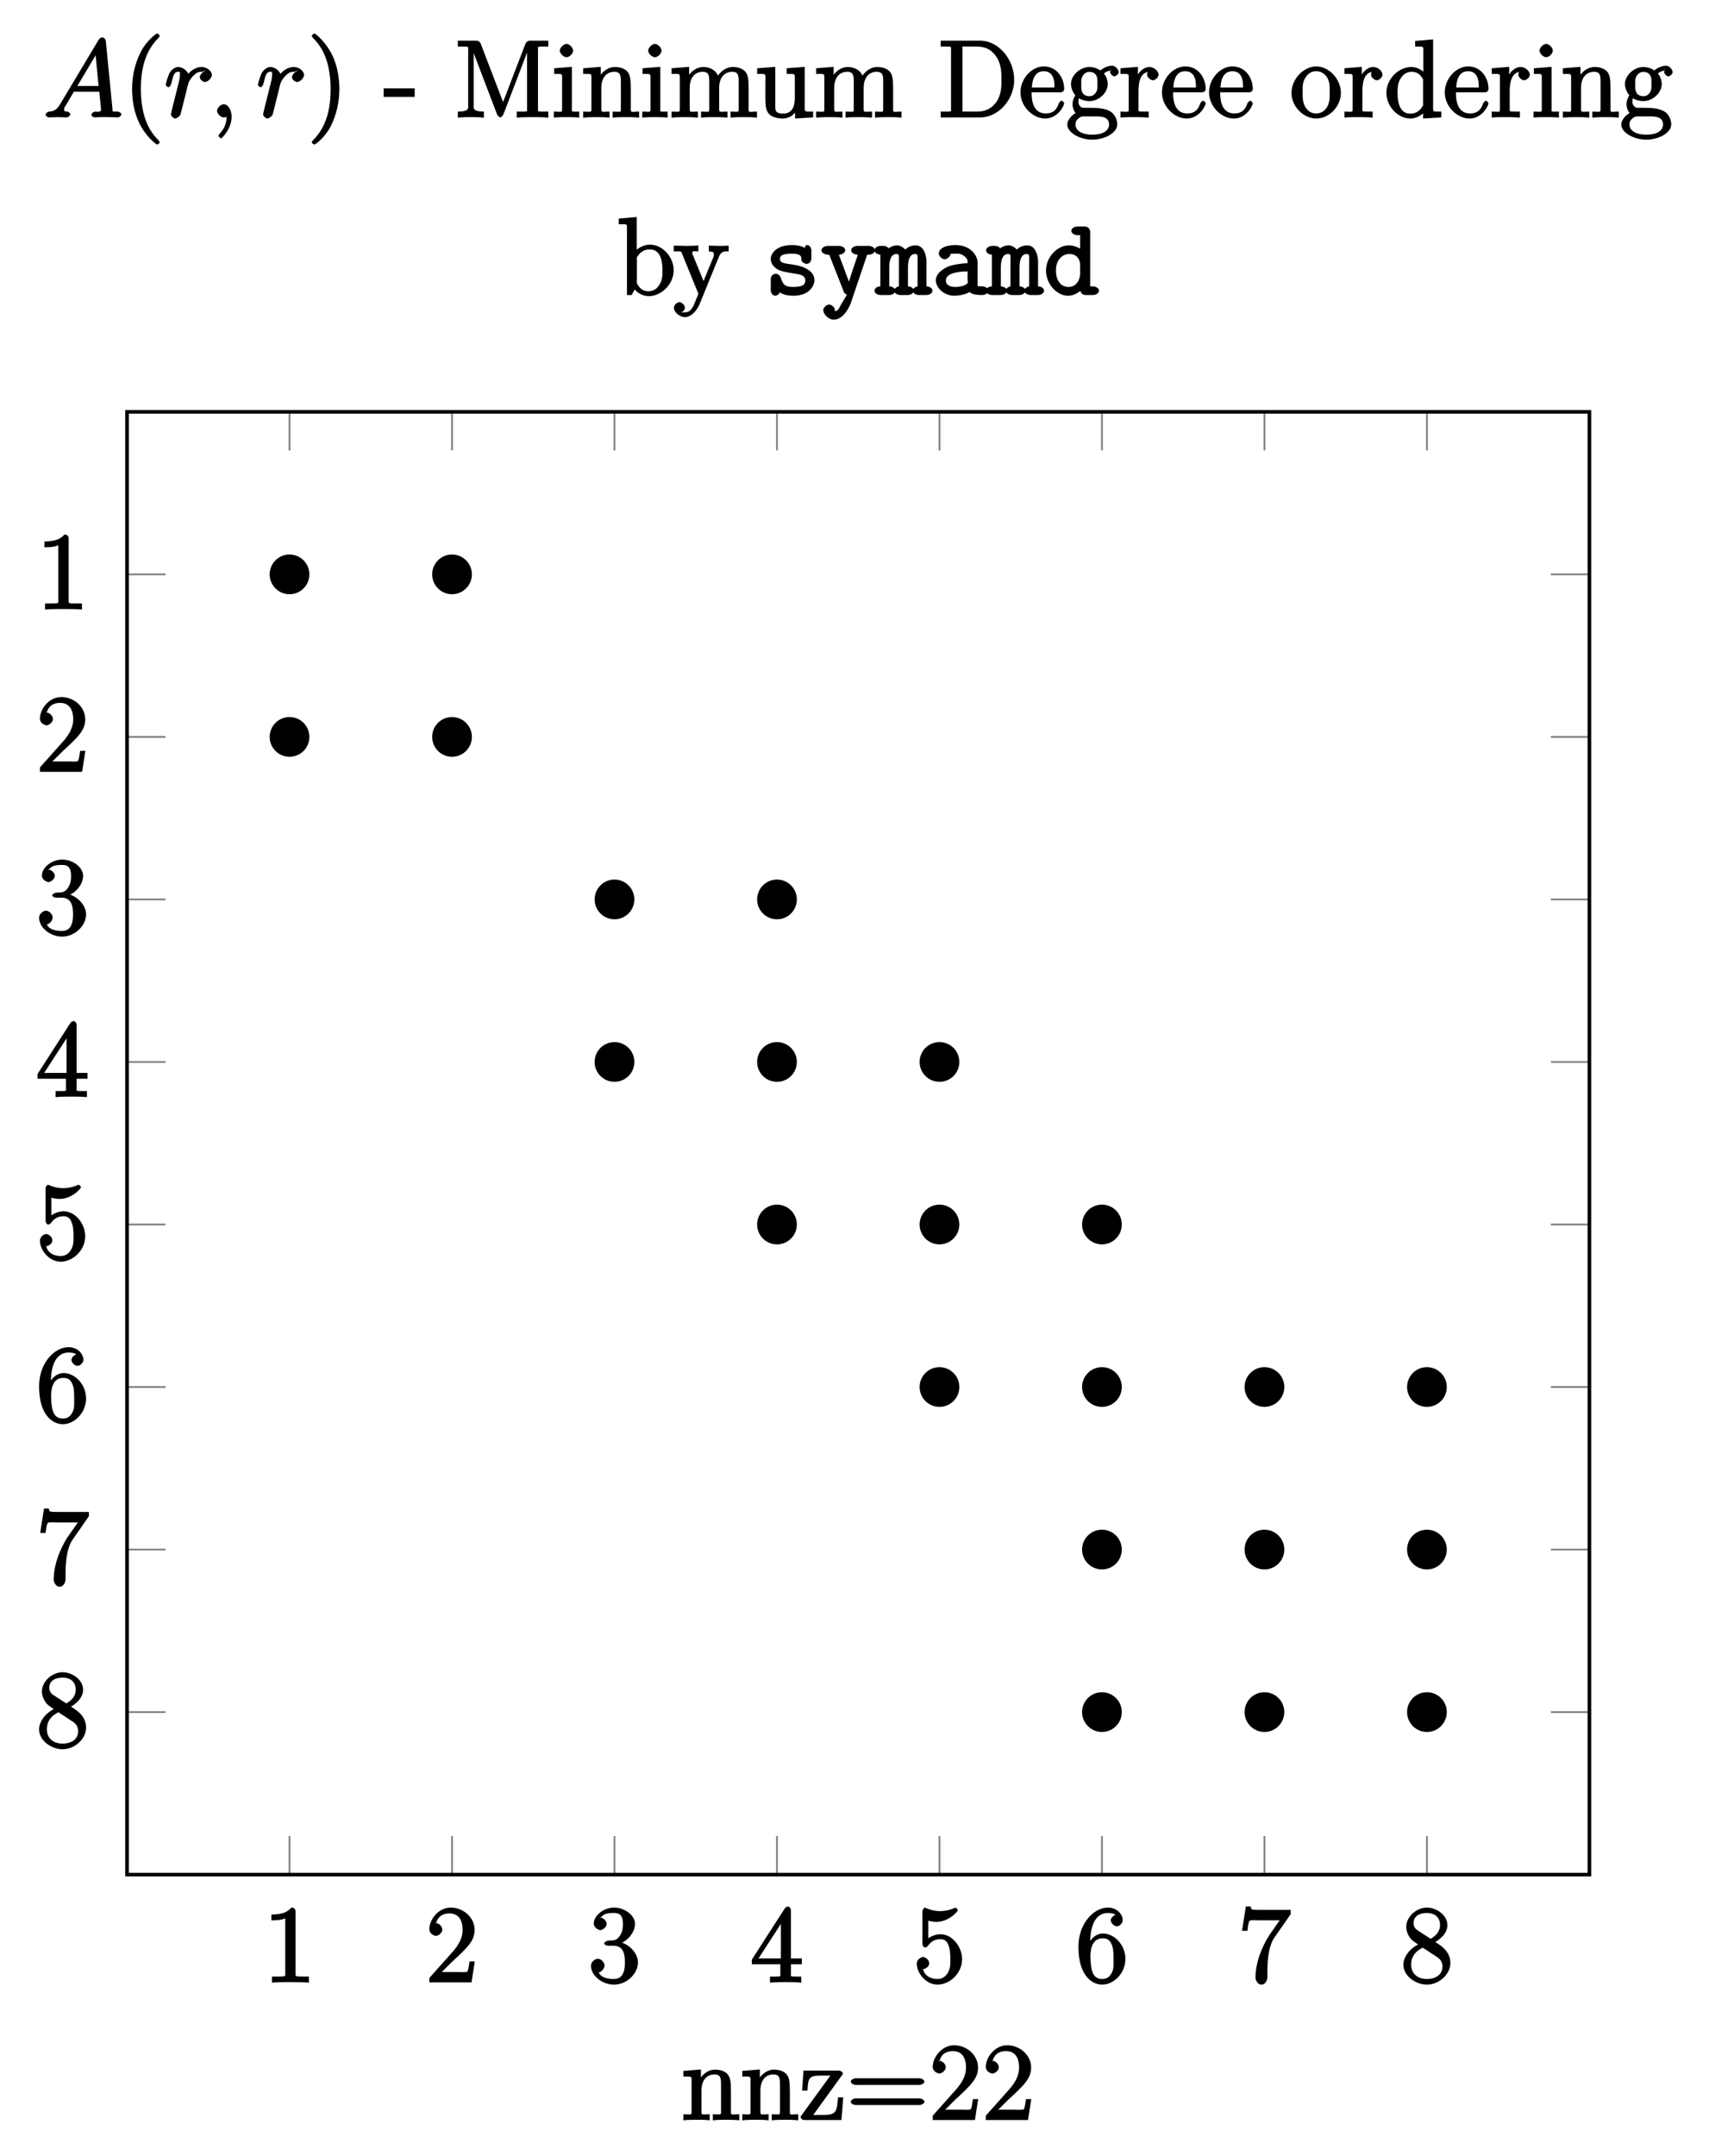 <?xml version="1.0" encoding="UTF-8"?>
<svg xmlns="http://www.w3.org/2000/svg" xmlns:xlink="http://www.w3.org/1999/xlink" width="188.61pt" height="237.89pt" viewBox="0 0 188.61 237.89" version="1.1">
<defs>
<g>
<symbol overflow="visible" id="glyph0-0">
<path style="stroke:none;" d=""/>
</symbol>
<symbol overflow="visible" id="glyph0-1">
<path style="stroke:none;" d="M 3.594 -7.812 C 3.594 -8.078 3.438 -8.25 3.125 -8.25 C 2.797 -7.875 2.312 -7.484 0.922 -7.484 L 0.922 -6.844 C 1.359 -6.844 1.953 -6.844 2.453 -7.062 L 2.453 -1.062 C 2.453 -0.641 2.578 -0.641 1.531 -0.641 L 0.984 -0.641 L 0.984 0.031 C 1.484 -0.031 2.641 -0.031 3.031 -0.031 C 3.438 -0.031 4.578 -0.031 5.062 0.031 L 5.062 -0.641 L 4.531 -0.641 C 3.484 -0.641 3.594 -0.641 3.594 -1.062 Z M 3.594 -7.812 "/>
</symbol>
<symbol overflow="visible" id="glyph0-2">
<path style="stroke:none;" d="M 5.266 -2.312 L 4.859 -2.312 C 4.797 -1.953 4.75 -1.406 4.625 -1.203 C 4.547 -1.094 3.984 -1.141 3.625 -1.141 L 1.406 -1.141 L 1.516 -0.891 C 1.844 -1.156 2.562 -1.922 2.875 -2.219 C 4.703 -3.891 5.422 -4.609 5.422 -5.797 C 5.422 -7.172 4.172 -8.25 2.781 -8.25 C 1.406 -8.25 0.422 -6.906 0.422 -5.875 C 0.422 -5.266 1.109 -5.125 1.141 -5.125 C 1.406 -5.125 1.859 -5.453 1.859 -5.828 C 1.859 -6.172 1.484 -6.547 1.141 -6.547 C 1.047 -6.547 1.016 -6.547 1.203 -6.609 C 1.359 -7.203 1.859 -7.609 2.625 -7.609 C 3.641 -7.609 4.094 -6.891 4.094 -5.797 C 4.094 -4.781 3.562 -4 2.875 -3.234 L 0.422 -0.484 L 0.422 0 L 5.078 0 L 5.438 -2.312 Z M 5.266 -2.312 "/>
</symbol>
<symbol overflow="visible" id="glyph0-3">
<path style="stroke:none;" d="M 2.203 -4.594 C 2 -4.578 1.781 -4.406 1.781 -4.297 C 1.781 -4.188 2.016 -4.047 2.219 -4.047 L 2.766 -4.047 C 3.797 -4.047 4.078 -3.344 4.078 -2.203 C 4.078 -0.641 3.438 -0.375 2.844 -0.375 C 2.266 -0.375 1.453 -0.484 1.188 -1.094 C 1.328 -1.078 1.828 -1.438 1.828 -1.859 C 1.828 -2.219 1.422 -2.609 1.094 -2.609 C 0.797 -2.609 0.328 -2.281 0.328 -1.828 C 0.328 -0.766 1.547 0.25 2.875 0.25 C 4.297 0.25 5.516 -0.984 5.516 -2.188 C 5.516 -3.281 4.469 -4.297 3.328 -4.5 L 3.328 -4.203 C 4.359 -4.5 5.188 -5.516 5.188 -6.453 C 5.188 -7.406 4.047 -8.25 2.891 -8.25 C 1.703 -8.25 0.641 -7.359 0.641 -6.484 C 0.641 -6.016 1.188 -5.766 1.359 -5.766 C 1.609 -5.766 2.062 -6.094 2.062 -6.453 C 2.062 -6.844 1.609 -7.156 1.344 -7.156 C 1.281 -7.156 1.25 -7.156 1.531 -7.25 C 1.781 -7.703 2.797 -7.656 2.859 -7.656 C 3.25 -7.656 3.859 -7.625 3.859 -6.453 C 3.859 -6.234 3.875 -5.672 3.531 -5.156 C 3.172 -4.625 2.875 -4.641 2.562 -4.625 Z M 2.203 -4.594 "/>
</symbol>
<symbol overflow="visible" id="glyph0-4">
<path style="stroke:none;" d="M 4.469 -7.922 C 4.469 -8.156 4.312 -8.359 4.141 -8.359 C 4.047 -8.359 3.891 -8.312 3.797 -8.172 L 0.156 -2.516 L 0.156 -2 L 3.297 -2 L 3.297 -1.047 C 3.297 -0.609 3.438 -0.641 2.562 -0.641 L 2.156 -0.641 L 2.156 0.031 C 2.609 -0.031 3.547 -0.031 3.891 -0.031 C 4.219 -0.031 5.172 -0.031 5.609 0.031 L 5.609 -0.641 L 5.219 -0.641 C 4.344 -0.641 4.469 -0.609 4.469 -1.047 L 4.469 -2 L 5.672 -2 L 5.672 -2.641 L 4.469 -2.641 Z M 3.359 -7 L 3.359 -2.641 L 0.891 -2.641 L 3.641 -6.891 Z M 3.359 -7 "/>
</symbol>
<symbol overflow="visible" id="glyph0-5">
<path style="stroke:none;" d="M 1.531 -6.844 C 2.047 -6.688 2.469 -6.672 2.594 -6.672 C 3.938 -6.672 4.953 -7.812 4.953 -7.969 C 4.953 -8.016 4.781 -8.234 4.703 -8.234 C 4.688 -8.234 4.656 -8.234 4.547 -8.188 C 3.891 -7.906 3.312 -7.859 3 -7.859 C 2.219 -7.859 1.656 -8.109 1.422 -8.203 C 1.344 -8.234 1.312 -8.234 1.297 -8.234 C 1.203 -8.234 1.047 -8.016 1.047 -7.812 L 1.047 -4.266 C 1.047 -4.047 1.203 -3.844 1.344 -3.844 C 1.406 -3.844 1.531 -3.891 1.656 -4.031 C 1.984 -4.516 2.438 -4.766 3.031 -4.766 C 3.672 -4.766 3.812 -4.328 3.906 -4.125 C 4.109 -3.656 4.125 -3.078 4.125 -2.625 C 4.125 -2.156 4.172 -1.594 3.844 -1.047 C 3.578 -0.625 3.234 -0.375 2.703 -0.375 C 1.906 -0.375 1.297 -0.75 1.141 -1.391 C 0.984 -1.453 1.047 -1.453 1.109 -1.453 C 1.312 -1.453 1.797 -1.703 1.797 -2.109 C 1.797 -2.453 1.406 -2.797 1.109 -2.797 C 0.891 -2.797 0.422 -2.531 0.422 -2.062 C 0.422 -1.047 1.406 0.25 2.719 0.25 C 4.078 0.25 5.422 -1.031 5.422 -2.547 C 5.422 -3.969 4.297 -5.312 3.047 -5.312 C 2.359 -5.312 1.719 -4.953 1.406 -4.625 L 1.688 -4.516 L 1.688 -6.797 Z M 1.531 -6.844 "/>
</symbol>
<symbol overflow="visible" id="glyph0-6">
<path style="stroke:none;" d="M 1.625 -4.297 C 1.625 -7.328 2.938 -7.656 3.578 -7.656 C 4.016 -7.656 4.328 -7.562 4.391 -7.469 C 4.531 -7.469 3.906 -7.312 3.906 -6.828 C 3.906 -6.562 4.25 -6.188 4.562 -6.188 C 4.859 -6.188 5.219 -6.516 5.219 -6.859 C 5.219 -7.484 4.609 -8.25 3.578 -8.25 C 2.062 -8.25 0.328 -6.547 0.328 -3.922 C 0.328 -0.641 1.922 0.25 2.938 0.25 C 4.25 0.25 5.516 -1.031 5.516 -2.578 C 5.516 -4.172 4.25 -5.391 3.047 -5.391 C 1.984 -5.391 1.422 -4.312 1.297 -3.984 L 1.625 -3.984 Z M 2.938 -0.375 C 2.188 -0.375 1.984 -0.891 1.875 -1.141 C 1.766 -1.453 1.656 -2.031 1.656 -2.875 C 1.656 -3.812 1.922 -4.859 3 -4.859 C 3.656 -4.859 3.844 -4.547 4.016 -4.141 C 4.203 -3.703 4.203 -3.109 4.203 -2.594 C 4.203 -1.984 4.25 -1.547 4.031 -1.094 C 3.734 -0.531 3.422 -0.375 2.938 -0.375 Z M 2.938 -0.375 "/>
</symbol>
<symbol overflow="visible" id="glyph0-7">
<path style="stroke:none;" d="M 5.828 -7.562 L 5.828 -8 L 2.797 -8 C 1.344 -8 1.484 -8 1.406 -8.375 L 0.875 -8.375 L 0.453 -5.688 L 1.047 -5.688 C 1.094 -6.047 1.156 -6.688 1.312 -6.812 C 1.406 -6.891 2.203 -6.844 2.359 -6.844 L 4.609 -6.844 L 3.516 -5.281 C 3.188 -4.812 1.938 -2.75 1.938 -0.5 C 1.938 -0.375 2.109 0.25 2.594 0.25 C 3.094 0.25 3.25 -0.359 3.25 -0.516 L 3.25 -1.109 C 3.25 -2.891 3.484 -4.172 4.047 -4.969 L 5.828 -7.531 Z M 5.828 -7.562 "/>
</symbol>
<symbol overflow="visible" id="glyph0-8">
<path style="stroke:none;" d="M 3.672 -4.344 C 4.266 -4.672 5.188 -5.328 5.188 -6.328 C 5.188 -7.375 4.031 -8.25 2.922 -8.25 C 1.75 -8.25 0.641 -7.219 0.641 -6.125 C 0.641 -5.719 0.812 -5.219 1.141 -4.812 C 1.281 -4.656 1.297 -4.641 1.953 -4.172 C 1.094 -3.781 0.328 -2.828 0.328 -1.953 C 0.328 -0.688 1.703 0.25 2.922 0.25 C 4.25 0.25 5.516 -0.875 5.516 -2.125 C 5.516 -3.344 4.609 -4 3.844 -4.453 Z M 2.047 -5.641 C 1.891 -5.75 1.453 -5.953 1.453 -6.531 C 1.453 -7.312 2.109 -7.656 2.922 -7.656 C 3.781 -7.656 4.375 -7.188 4.375 -6.328 C 4.375 -5.594 3.891 -5.109 3.328 -4.812 Z M 2.375 -3.891 L 3.828 -2.938 C 4.141 -2.734 4.641 -2.469 4.641 -1.75 C 4.641 -0.844 3.891 -0.375 2.922 -0.375 C 1.906 -0.375 1.188 -0.953 1.188 -1.953 C 1.188 -2.875 1.719 -3.484 2.469 -3.828 Z M 2.375 -3.891 "/>
</symbol>
<symbol overflow="visible" id="glyph0-9">
<path style="stroke:none;" d="M 4.047 2.766 C 4.047 2.719 4 2.594 3.797 2.391 C 2.594 1.188 1.969 -0.688 1.969 -3.125 C 1.969 -5.438 2.484 -7.328 3.875 -8.734 C 4 -8.844 4.047 -8.984 4.047 -9.016 C 4.047 -9.078 3.828 -9.266 3.781 -9.266 C 3.625 -9.266 2.516 -8.359 1.938 -7.188 C 1.328 -5.969 1 -4.594 1 -3.125 C 1 -2.062 1.172 -0.641 1.797 0.641 C 2.5 2.078 3.641 3 3.781 3 C 3.828 3 4.047 2.828 4.047 2.766 Z M 4.047 2.766 "/>
</symbol>
<symbol overflow="visible" id="glyph0-10">
<path style="stroke:none;" d="M 3.531 -3.125 C 3.531 -4.031 3.406 -5.516 2.734 -6.891 C 2.031 -8.328 0.891 -9.266 0.766 -9.266 C 0.719 -9.266 0.484 -9.078 0.484 -9.016 C 0.484 -8.984 0.531 -8.844 0.734 -8.641 C 1.938 -7.438 2.562 -5.562 2.562 -3.125 C 2.562 -0.812 2.047 1.078 0.656 2.484 C 0.531 2.594 0.484 2.719 0.484 2.766 C 0.484 2.828 0.719 3 0.766 3 C 0.922 3 2.016 2.109 2.594 0.938 C 3.203 -0.281 3.531 -1.688 3.531 -3.125 Z M 3.531 -3.125 "/>
</symbol>
<symbol overflow="visible" id="glyph1-0">
<path style="stroke:none;" d=""/>
</symbol>
<symbol overflow="visible" id="glyph1-1">
<path style="stroke:none;" d="M 6.391 -0.141 L 6.391 -0.641 C 5.625 -0.641 5.484 -0.484 5.469 -0.844 L 5.469 -3.047 C 5.469 -4.156 5.422 -4.609 5.156 -4.984 C 4.812 -5.453 4.141 -5.562 3.734 -5.562 C 2.562 -5.562 1.953 -4.422 1.906 -4.344 L 2.156 -4.344 L 2.156 -5.578 L 0.219 -5.422 L 0.219 -4.797 C 1.188 -4.797 1.125 -4.859 1.125 -4.266 L 1.125 -1.031 C 1.125 -0.484 1.156 -0.641 0.219 -0.641 L 0.219 0.031 C 0.688 -0.031 1.344 -0.031 1.672 -0.031 C 2.016 -0.031 2.672 -0.031 3.125 0.031 L 3.125 -0.641 C 2.219 -0.641 2.219 -0.484 2.219 -1.031 L 2.219 -3.25 C 2.219 -4.5 2.891 -5.031 3.641 -5.031 C 4.375 -5.031 4.375 -4.562 4.375 -3.844 L 4.375 -1.031 C 4.375 -0.484 4.406 -0.641 3.469 -0.641 L 3.469 0.031 C 3.938 -0.031 4.594 -0.031 4.922 -0.031 C 5.266 -0.031 5.922 -0.031 6.391 0.031 Z M 6.391 -0.141 "/>
</symbol>
<symbol overflow="visible" id="glyph1-2">
<path style="stroke:none;" d="M 4.703 -2.5 L 4.281 -2.5 C 4.156 -0.984 4.125 -0.562 2.703 -0.562 L 1.547 -0.562 L 4.656 -4.859 C 4.766 -4.984 4.812 -5.109 4.812 -5.156 C 4.812 -5.297 4.578 -5.453 4.375 -5.453 L 0.469 -5.453 L 0.312 -3.25 L 0.906 -3.25 C 0.984 -4.609 1.047 -4.906 2.359 -4.906 L 3.438 -4.906 L 0.156 -0.391 C 0.156 -0.141 0.344 0 0.609 0 L 4.656 0 L 4.859 -2.5 Z M 4.703 -2.5 "/>
</symbol>
<symbol overflow="visible" id="glyph1-3">
<path style="stroke:none;" d="M 8.609 -4.234 C 8.609 -4.453 8.25 -4.609 8.062 -4.609 L 1.031 -4.609 C 0.859 -4.609 0.484 -4.453 0.484 -4.25 C 0.484 -4.016 0.844 -3.875 1.031 -3.875 L 8.062 -3.875 C 8.234 -3.875 8.609 -4.016 8.609 -4.234 Z M 8.609 -2.016 C 8.609 -2.234 8.25 -2.391 8.062 -2.391 L 1.031 -2.391 C 0.859 -2.391 0.484 -2.234 0.484 -2.016 C 0.484 -1.797 0.844 -1.656 1.031 -1.656 L 8.062 -1.656 C 8.234 -1.656 8.609 -1.797 8.609 -2.016 Z M 8.609 -2.016 "/>
</symbol>
<symbol overflow="visible" id="glyph1-4">
<path style="stroke:none;" d="M 5.266 -2.312 L 4.859 -2.312 C 4.797 -1.953 4.75 -1.406 4.625 -1.203 C 4.547 -1.094 3.984 -1.141 3.625 -1.141 L 1.406 -1.141 L 1.516 -0.891 C 1.844 -1.156 2.562 -1.922 2.875 -2.219 C 4.703 -3.891 5.422 -4.609 5.422 -5.797 C 5.422 -7.172 4.172 -8.25 2.781 -8.25 C 1.406 -8.25 0.422 -6.906 0.422 -5.875 C 0.422 -5.266 1.109 -5.125 1.141 -5.125 C 1.406 -5.125 1.859 -5.453 1.859 -5.828 C 1.859 -6.172 1.484 -6.547 1.141 -6.547 C 1.047 -6.547 1.016 -6.547 1.203 -6.609 C 1.359 -7.203 1.859 -7.609 2.625 -7.609 C 3.641 -7.609 4.094 -6.891 4.094 -5.797 C 4.094 -4.781 3.562 -4 2.875 -3.234 L 0.422 -0.484 L 0.422 0 L 5.078 0 L 5.438 -2.312 Z M 5.266 -2.312 "/>
</symbol>
<symbol overflow="visible" id="glyph1-5">
<path style="stroke:none;" d="M 3.391 -2.406 L 3.391 -3.203 L -0.031 -3.203 L -0.031 -2.266 L 3.391 -2.266 Z M 3.391 -2.406 "/>
</symbol>
<symbol overflow="visible" id="glyph1-6">
<path style="stroke:none;" d="M 10.344 -0.141 L 10.344 -0.641 L 9.938 -0.641 C 9.078 -0.641 9.203 -0.609 9.203 -1.047 L 9.203 -7.406 C 9.203 -7.844 9.078 -7.812 9.938 -7.812 L 10.344 -7.812 L 10.344 -8.469 L 8.328 -8.469 C 8.062 -8.469 7.891 -8.297 7.797 -8.062 L 5.188 -1.266 L 5.516 -1.266 L 2.906 -8.078 C 2.828 -8.312 2.656 -8.469 2.375 -8.469 L 0.359 -8.469 L 0.359 -7.812 L 0.766 -7.812 C 1.625 -7.812 1.5 -7.844 1.5 -7.406 L 1.5 -1.375 C 1.5 -1.047 1.656 -0.641 0.359 -0.641 L 0.359 0.031 C 0.844 -0.031 1.469 -0.031 1.812 -0.031 C 2.141 -0.031 2.766 -0.031 3.234 0.031 L 3.234 -0.641 C 1.953 -0.641 2.109 -1.047 2.109 -1.375 L 2.109 -7.75 L 1.859 -7.75 L 4.672 -0.375 C 4.719 -0.234 4.922 0 5.047 0 C 5.156 0 5.328 -0.203 5.406 -0.375 L 8.25 -7.812 L 8 -7.812 L 8 -1.047 C 8 -0.609 8.125 -0.641 7.266 -0.641 L 6.859 -0.641 L 6.859 0.031 C 7.297 -0.031 8.266 -0.031 8.609 -0.031 C 8.953 -0.031 9.906 -0.031 10.344 0.031 Z M 10.344 -0.141 "/>
</symbol>
<symbol overflow="visible" id="glyph1-7">
<path style="stroke:none;" d="M 3.031 -0.141 L 3.031 -0.641 C 2.109 -0.641 2.219 -0.547 2.219 -1.016 L 2.219 -5.578 L 0.266 -5.422 L 0.266 -4.797 C 1.188 -4.797 1.141 -4.859 1.141 -4.281 L 1.141 -1.031 C 1.141 -0.484 1.172 -0.641 0.234 -0.641 L 0.234 0.016 C 0.734 -0.031 1.297 -0.031 1.656 -0.031 C 1.781 -0.031 2.469 -0.031 3.031 0.016 Z M 2.359 -7.359 C 2.359 -7.719 1.922 -8.109 1.641 -8.109 C 1.297 -8.109 0.891 -7.688 0.891 -7.359 C 0.891 -7.047 1.312 -6.641 1.625 -6.641 C 1.984 -6.641 2.359 -7.078 2.359 -7.359 Z M 2.359 -7.359 "/>
</symbol>
<symbol overflow="visible" id="glyph1-8">
<path style="stroke:none;" d="M 9.641 -0.141 L 9.641 -0.641 C 8.875 -0.641 8.734 -0.484 8.719 -0.844 L 8.719 -3.047 C 8.719 -4.156 8.672 -4.609 8.406 -4.984 C 8.062 -5.453 7.391 -5.562 6.984 -5.562 C 5.984 -5.562 5.312 -4.703 5.125 -4.234 L 5.453 -4.234 C 5.281 -5.156 4.484 -5.562 3.734 -5.562 C 2.562 -5.562 1.953 -4.422 1.906 -4.344 L 2.156 -4.344 L 2.156 -5.578 L 0.219 -5.422 L 0.219 -4.797 C 1.188 -4.797 1.125 -4.859 1.125 -4.266 L 1.125 -1.031 C 1.125 -0.484 1.156 -0.641 0.219 -0.641 L 0.219 0.031 C 0.688 -0.031 1.344 -0.031 1.672 -0.031 C 2.016 -0.031 2.672 -0.031 3.125 0.031 L 3.125 -0.641 C 2.219 -0.641 2.219 -0.484 2.219 -1.031 L 2.219 -3.25 C 2.219 -4.5 2.891 -5.031 3.641 -5.031 C 4.375 -5.031 4.375 -4.562 4.375 -3.844 L 4.375 -1.031 C 4.375 -0.484 4.406 -0.641 3.469 -0.641 L 3.469 0.031 C 3.938 -0.031 4.594 -0.031 4.922 -0.031 C 5.266 -0.031 5.922 -0.031 6.391 0.031 L 6.391 -0.641 C 5.469 -0.641 5.469 -0.484 5.469 -1.031 L 5.469 -3.25 C 5.469 -4.5 6.141 -5.031 6.891 -5.031 C 7.625 -5.031 7.625 -4.562 7.625 -3.844 L 7.625 -1.031 C 7.625 -0.484 7.656 -0.641 6.719 -0.641 L 6.719 0.031 C 7.203 -0.031 7.844 -0.031 8.172 -0.031 C 8.516 -0.031 9.172 -0.031 9.641 0.031 Z M 9.641 -0.141 "/>
</symbol>
<symbol overflow="visible" id="glyph1-9">
<path style="stroke:none;" d="M 6.391 -0.141 L 6.391 -0.641 C 5.422 -0.641 5.469 -0.578 5.469 -1.156 L 5.469 -5.578 L 3.469 -5.422 L 3.469 -4.797 C 4.453 -4.797 4.375 -4.859 4.375 -4.266 L 4.375 -2.125 C 4.375 -1.109 4 -0.422 3.109 -0.422 C 2.125 -0.422 2.219 -0.828 2.219 -1.453 L 2.219 -5.578 L 0.219 -5.422 L 0.219 -4.797 C 1.297 -4.797 1.125 -4.906 1.125 -3.844 L 1.125 -2.047 C 1.125 -1.297 1.172 -0.766 1.531 -0.375 C 1.812 -0.062 2.422 0.125 3.031 0.125 C 3.234 0.125 3.734 0.078 4.141 -0.266 C 4.484 -0.531 4.672 -0.984 4.672 -0.984 L 4.406 -1.094 L 4.406 0.125 L 6.391 0 Z M 6.391 -0.141 "/>
</symbol>
<symbol overflow="visible" id="glyph1-10">
<path style="stroke:none;" d="M 8.438 -4.141 C 8.438 -6.453 6.672 -8.469 4.688 -8.469 L 0.328 -8.469 L 0.328 -7.812 L 0.734 -7.812 C 1.609 -7.812 1.469 -7.844 1.469 -7.406 L 1.469 -1.047 C 1.469 -0.609 1.609 -0.641 0.734 -0.641 L 0.328 -0.641 L 0.328 0 L 4.688 0 C 6.688 0 8.438 -1.938 8.438 -4.141 Z M 7.031 -4.156 C 7.031 -3.484 7.062 -2.469 6.391 -1.594 C 5.984 -1.094 5.391 -0.641 4.391 -0.641 L 3.125 -0.641 C 2.609 -0.641 2.734 -0.578 2.734 -0.969 L 2.734 -7.484 C 2.734 -7.875 2.609 -7.812 3.125 -7.812 L 4.391 -7.812 C 5.375 -7.812 6.047 -7.375 6.531 -6.594 C 7.078 -5.734 7.031 -4.641 7.031 -4.156 Z M 7.031 -4.156 "/>
</symbol>
<symbol overflow="visible" id="glyph1-11">
<path style="stroke:none;" d="M 5.016 -1.562 C 5.016 -1.641 4.812 -1.844 4.734 -1.844 C 4.641 -1.844 4.453 -1.625 4.422 -1.562 C 4.109 -0.562 3.484 -0.438 2.969 -0.438 C 2.469 -0.438 1.422 -0.625 1.422 -2.688 L 1.422 -2.766 L 4.578 -2.766 C 4.844 -2.766 5.016 -2.922 5.016 -3.141 C 5.016 -4.344 4.219 -5.625 2.766 -5.625 C 1.406 -5.625 0.188 -4.25 0.188 -2.766 C 0.188 -1.188 1.578 0.125 2.906 0.125 C 4.328 0.125 5.016 -1.312 5.016 -1.562 Z M 4.125 -3.297 L 1.453 -3.297 C 1.531 -5.016 2.422 -5.094 2.766 -5.094 C 4.047 -5.094 3.938 -3.547 3.938 -3.297 Z M 4.125 -3.297 "/>
</symbol>
<symbol overflow="visible" id="glyph1-12">
<path style="stroke:none;" d="M 5.828 -5 C 5.828 -5.219 5.516 -5.703 5.094 -5.703 C 4.469 -5.703 3.891 -5.266 3.812 -5.188 C 3.578 -5.359 3.062 -5.562 2.609 -5.562 C 1.531 -5.562 0.562 -4.609 0.562 -3.688 C 0.562 -3 1.031 -2.453 1.047 -2.438 C 1 -2.375 0.734 -1.922 0.734 -1.453 C 0.734 -0.766 1.203 -0.359 1.047 -0.453 C 0.875 -0.406 0.156 0.172 0.156 0.797 C 0.156 1.625 1.453 2.453 2.922 2.453 C 4.344 2.453 5.672 1.672 5.672 0.781 C 5.672 0.484 5.547 -0.328 4.828 -0.703 C 4.219 -1.016 3.516 -1.062 2.484 -1.062 C 1.75 -1.062 1.781 -1.016 1.562 -1.25 C 1.453 -1.359 1.391 -1.484 1.391 -1.734 C 1.391 -1.938 1.406 -2.031 1.453 -2.109 C 1.859 -1.828 2.469 -1.797 2.594 -1.797 C 3.672 -1.797 4.625 -2.75 4.625 -3.672 C 4.625 -4 4.484 -4.547 4.203 -4.828 C 4.562 -5.203 5.016 -5.156 5.078 -5.156 C 5.125 -5.156 5.062 -5.203 4.891 -5.297 C 5.109 -5.391 4.891 -5.109 4.891 -4.984 C 4.891 -4.812 5.172 -4.531 5.359 -4.531 C 5.469 -4.531 5.828 -4.734 5.828 -5 Z M 3.484 -3.688 C 3.484 -3.469 3.531 -3.078 3.328 -2.766 C 3.094 -2.422 2.859 -2.344 2.609 -2.344 C 1.547 -2.344 1.703 -3.391 1.703 -3.672 C 1.703 -3.891 1.656 -4.266 1.859 -4.594 C 2.094 -4.938 2.344 -5.016 2.594 -5.016 C 3.641 -5.016 3.484 -3.953 3.484 -3.688 Z M 4.766 0.781 C 4.766 1.5 4.031 1.906 2.922 1.906 C 1.781 1.906 1.062 1.469 1.062 0.781 C 1.062 0.688 1.047 0.328 1.5 0.031 C 1.75 -0.141 1.75 -0.109 2.594 -0.109 C 3.578 -0.109 4.766 -0.25 4.766 0.781 Z M 4.766 0.781 "/>
</symbol>
<symbol overflow="visible" id="glyph1-13">
<path style="stroke:none;" d="M 4.375 -4.719 C 4.375 -5.078 3.891 -5.562 3.375 -5.562 C 2.359 -5.562 1.859 -4.312 1.828 -4.25 L 2.094 -4.25 L 2.094 -5.578 L 0.172 -5.422 L 0.172 -4.797 C 1.141 -4.797 1.078 -4.859 1.078 -4.266 L 1.078 -1.031 C 1.078 -0.484 1.109 -0.641 0.172 -0.641 L 0.172 0.016 C 0.672 -0.031 1.328 -0.031 1.688 -0.031 C 2.016 -0.031 2.859 -0.031 3.281 0.031 L 3.281 -0.641 L 2.891 -0.641 C 2.016 -0.641 2.156 -0.625 2.156 -1.047 L 2.156 -2.922 C 2.156 -4.094 2.469 -5.031 3.391 -5.031 C 3.484 -5.031 3.516 -5.031 3.562 -5.016 L 3.438 -5.266 C 3.344 -5.219 3.109 -5.047 3.109 -4.719 C 3.109 -4.375 3.547 -4.094 3.734 -4.094 C 3.984 -4.094 4.375 -4.406 4.375 -4.719 Z M 4.375 -4.719 "/>
</symbol>
<symbol overflow="visible" id="glyph1-14">
<path style="stroke:none;" d="M 5.641 -2.703 C 5.641 -4.25 4.312 -5.625 2.922 -5.625 C 1.5 -5.625 0.188 -4.203 0.188 -2.703 C 0.188 -1.172 1.547 0.125 2.922 0.125 C 4.328 0.125 5.641 -1.188 5.641 -2.703 Z M 4.406 -2.812 C 4.406 -2.391 4.453 -1.75 4.141 -1.188 C 3.812 -0.625 3.375 -0.438 2.922 -0.438 C 2.484 -0.438 2.062 -0.578 1.703 -1.172 C 1.391 -1.703 1.422 -2.312 1.422 -2.812 C 1.422 -3.266 1.375 -3.891 1.75 -4.422 C 2.078 -4.938 2.5 -5.094 2.922 -5.094 C 3.375 -5.094 3.766 -4.906 4.094 -4.453 C 4.453 -3.891 4.406 -3.25 4.406 -2.812 Z M 4.406 -2.812 "/>
</symbol>
<symbol overflow="visible" id="glyph1-15">
<path style="stroke:none;" d="M 6.312 -0.141 L 6.312 -0.641 C 5.344 -0.641 5.406 -0.578 5.406 -1.156 L 5.406 -8.609 L 3.422 -8.438 L 3.422 -7.812 C 4.406 -7.812 4.328 -7.875 4.328 -7.297 L 4.328 -4.656 L 4.609 -4.75 C 4.344 -5.109 3.734 -5.562 3 -5.562 C 1.609 -5.562 0.25 -4.25 0.25 -2.719 C 0.25 -1.188 1.547 0.125 2.875 0.125 C 3.781 0.125 4.406 -0.516 4.578 -0.734 L 4.297 -0.844 L 4.297 0.125 L 6.312 0 Z M 4.297 -1.547 C 4.297 -1.328 4.344 -1.406 4.188 -1.141 C 3.891 -0.719 3.531 -0.422 2.922 -0.422 C 2.625 -0.422 1.484 -0.375 1.484 -2.703 C 1.484 -3.562 1.578 -3.938 1.844 -4.328 C 2.078 -4.703 2.453 -5.031 3.047 -5.031 C 3.797 -5.031 4.094 -4.531 4.203 -4.344 C 4.344 -4.141 4.297 -4.219 4.297 -4 Z M 4.297 -1.547 "/>
</symbol>
<symbol overflow="visible" id="glyph1-16">
<path style="stroke:none;" d="M 6.234 -2.719 C 6.234 -4.25 4.953 -5.562 3.625 -5.562 C 2.969 -5.562 2.281 -5.219 1.875 -4.719 L 2.156 -4.609 L 2.156 -8.609 L 0.172 -8.438 L 0.172 -7.812 C 1.141 -7.812 1.078 -7.875 1.078 -7.297 L 1.078 0 L 1.594 0 L 1.938 -0.625 C 2.094 -0.375 2.719 0.125 3.484 0.125 C 4.859 0.125 6.234 -1.188 6.234 -2.719 Z M 5 -2.734 C 5 -1.938 4.922 -1.547 4.641 -1.109 C 4.406 -0.734 4.047 -0.422 3.438 -0.422 C 2.797 -0.422 2.484 -0.781 2.281 -1.109 C 2.125 -1.359 2.172 -1.297 2.172 -1.5 L 2.172 -3.969 C 2.172 -4.188 2.125 -4.094 2.266 -4.297 C 2.547 -4.719 2.969 -5.031 3.547 -5.031 C 3.906 -5.031 5 -5.031 5 -2.734 Z M 5 -2.734 "/>
</symbol>
<symbol overflow="visible" id="glyph1-17">
<path style="stroke:none;" d="M 6.109 -4.953 L 6.109 -5.453 C 5.609 -5.422 5.438 -5.422 5.062 -5.422 L 3.922 -5.453 L 3.922 -4.812 C 4.531 -4.781 4.469 -4.656 4.469 -4.438 C 4.469 -4.328 4.453 -4.266 4.406 -4.141 L 3.172 -1.141 L 3.5 -1.141 L 2.172 -4.391 C 2.109 -4.547 2.062 -4.531 2.062 -4.531 L 2.109 -4.641 C 2.109 -4.953 2.359 -4.812 2.766 -4.812 L 2.766 -5.469 C 2.297 -5.422 1.703 -5.422 1.375 -5.422 L 0.047 -5.453 L 0.047 -4.812 C 0.906 -4.812 0.844 -4.891 0.984 -4.516 L 2.766 -0.141 C 2.25 1.125 2.297 1.047 2.25 1.141 C 2.047 1.5 1.844 1.906 1.297 1.906 C 0.938 1.906 0.812 1.953 0.812 1.953 C 0.812 1.953 1.281 1.797 1.281 1.375 C 1.281 1.094 0.891 0.781 0.688 0.781 C 0.484 0.781 0.062 1.047 0.062 1.406 C 0.062 1.859 0.672 2.438 1.297 2.438 C 1.969 2.438 2.625 1.703 2.922 0.953 L 5 -4.141 C 5.312 -4.938 5.719 -4.812 6.109 -4.812 Z M 6.109 -4.953 "/>
</symbol>
<symbol overflow="visible" id="glyph2-0">
<path style="stroke:none;" d=""/>
</symbol>
<symbol overflow="visible" id="glyph2-1">
<path style="stroke:none;" d="M 1.906 -1.578 C 1.5 -0.875 1.203 -0.688 0.641 -0.641 C 0.5 -0.641 0.234 -0.484 0.234 -0.266 C 0.234 -0.188 0.469 0 0.547 0 C 0.766 0 1.297 -0.031 1.516 -0.031 C 1.859 -0.031 2.25 0 2.578 0 C 2.656 0 2.953 -0.141 2.953 -0.375 C 2.953 -0.484 2.703 -0.641 2.625 -0.641 C 2.359 -0.672 2.281 -0.609 2.281 -0.891 C 2.281 -1.062 2.312 -1.094 2.469 -1.344 L 3.344 -2.828 L 6.156 -2.828 C 6.156 -2.859 6.156 -2.766 6.172 -2.656 C 6.203 -2.344 6.344 -1.094 6.344 -0.875 C 6.344 -0.516 5.906 -0.641 5.719 -0.641 C 5.578 -0.641 5.281 -0.484 5.281 -0.281 C 5.281 -0.141 5.562 0 5.625 0 C 5.828 0 6.078 -0.031 6.281 -0.031 L 6.953 -0.031 C 7.688 -0.031 8.219 0 8.219 0 C 8.312 0 8.594 -0.141 8.594 -0.375 C 8.594 -0.484 8.328 -0.641 8.156 -0.641 C 7.5 -0.641 7.641 -0.594 7.609 -0.953 L 6.875 -8.422 C 6.844 -8.656 6.641 -8.828 6.516 -8.828 C 6.391 -8.828 6.203 -8.766 6.094 -8.578 Z M 3.578 -3.203 L 5.969 -7.219 L 5.703 -7.328 L 6.078 -3.469 L 3.734 -3.469 Z M 3.578 -3.203 "/>
</symbol>
<symbol overflow="visible" id="glyph2-2">
<path style="stroke:none;" d="M 4.656 -5.188 C 4.281 -5.109 3.922 -4.703 3.922 -4.438 C 3.922 -4.141 4.312 -3.906 4.484 -3.906 C 4.812 -3.906 5.25 -4.344 5.25 -4.703 C 5.25 -5.078 4.719 -5.562 4.125 -5.562 C 3.641 -5.562 2.969 -5.312 2.469 -4.578 L 2.75 -4.469 C 2.672 -5.109 2.031 -5.562 1.547 -5.562 C 1.094 -5.562 0.734 -5.156 0.578 -4.906 C 0.328 -4.359 0.156 -3.641 0.156 -3.578 C 0.156 -3.531 0.375 -3.328 0.453 -3.328 C 0.547 -3.328 0.719 -3.484 0.781 -3.766 C 0.969 -4.484 1.047 -5.031 1.516 -5.031 C 1.812 -5.031 1.719 -4.969 1.719 -4.625 C 1.719 -4.359 1.609 -3.891 1.516 -3.531 L 1.188 -2.234 C 1.141 -2.016 1 -1.469 0.938 -1.25 C 0.859 -0.938 0.734 -0.375 0.734 -0.328 C 0.734 -0.156 1.031 0.125 1.203 0.125 C 1.344 0.125 1.719 -0.109 1.797 -0.344 C 1.828 -0.438 2.266 -2.25 2.344 -2.516 C 2.406 -2.781 2.469 -3.031 2.531 -3.297 C 2.578 -3.469 2.625 -3.656 2.672 -3.812 C 2.703 -3.922 2.969 -4.406 3.281 -4.656 C 3.422 -4.797 3.625 -5.031 4.109 -5.031 C 4.297 -5.031 4.375 -5.031 4.266 -5.109 Z M 4.656 -5.188 "/>
</symbol>
<symbol overflow="visible" id="glyph2-3">
<path style="stroke:none;" d="M 2.484 -0.094 C 2.484 -0.781 2.109 -1.453 1.609 -1.453 C 1.234 -1.453 0.875 -0.984 0.875 -0.734 C 0.875 -0.469 1.219 0 1.625 0 C 1.781 0 2.016 -0.078 2.125 -0.188 C 2.156 -0.219 2.062 -0.172 2.062 -0.172 C 2.094 -0.172 1.922 -0.156 1.922 -0.094 C 1.922 0.297 1.906 0.969 1.203 1.75 C 1.078 1.891 1.031 2.016 1.031 2.047 C 1.031 2.109 1.25 2.312 1.312 2.312 C 1.406 2.312 2.484 1.281 2.484 -0.094 Z M 2.484 -0.094 "/>
</symbol>
<symbol overflow="visible" id="glyph3-0">
<path style="stroke:none;" d=""/>
</symbol>
<symbol overflow="visible" id="glyph3-1">
<path style="stroke:none;" d="M 5.516 -1.609 C 5.516 -2.859 3.891 -3.234 3.312 -3.328 C 2.266 -3.5 1.703 -3.484 1.703 -4 C 1.703 -4.312 1.906 -4.562 3.031 -4.562 C 4.172 -4.562 4.047 -4.156 4.078 -3.844 C 4.094 -3.609 4.484 -3.438 4.625 -3.438 C 5.016 -3.438 5.172 -3.797 5.172 -4.031 L 5.172 -4.938 C 5.172 -5.125 5.016 -5.516 4.688 -5.516 C 4.406 -5.516 4.438 -5.016 4.438 -5.016 L 4.438 -5.203 C 3.953 -5.484 3.297 -5.516 3.062 -5.516 C 1.109 -5.516 0.688 -4.406 0.688 -4 C 0.688 -3.5 1.016 -3.078 1.422 -2.844 C 1.812 -2.625 2.266 -2.531 3.25 -2.375 C 3.719 -2.297 4.5 -2.266 4.5 -1.609 C 4.5 -1.172 4.266 -0.891 3.156 -0.891 C 2.391 -0.891 2.047 -1.047 1.797 -1.906 C 1.734 -2.078 1.547 -2.344 1.25 -2.344 C 0.844 -2.344 0.688 -1.984 0.688 -1.75 L 0.688 -0.516 C 0.688 -0.328 0.844 0.078 1.188 0.078 C 1.328 0.078 1.594 -0.062 1.688 -0.297 C 2.047 0 2.781 0.078 3.156 0.078 C 5.359 0.078 5.516 -1.5 5.516 -1.609 Z M 5.516 -1.609 "/>
</symbol>
<symbol overflow="visible" id="glyph3-2">
<path style="stroke:none;" d="M 6.031 -4.938 C 6.031 -5.281 5.547 -5.422 5.375 -5.422 L 4.062 -5.422 C 3.891 -5.422 3.406 -5.281 3.406 -4.938 C 3.406 -4.594 3.891 -4.453 4.062 -4.453 L 4.141 -4.453 C 3.859 -3.609 3.172 -1.609 3.047 -1.062 L 3.297 -1.062 C 3.266 -1.188 3.219 -1.328 3.094 -1.656 L 2.047 -4.453 L 2.109 -4.453 C 2.266 -4.453 2.75 -4.594 2.75 -4.938 C 2.75 -5.281 2.266 -5.422 2.109 -5.422 L 0.781 -5.422 C 0.625 -5.422 0.125 -5.281 0.125 -4.938 C 0.125 -4.594 0.625 -4.453 0.781 -4.453 L 0.984 -4.453 L 2.625 -0.281 C 2.672 -0.172 2.938 -0.031 2.938 -0.031 C 2.938 -0.031 2.406 0.844 2.219 1.172 C 2.156 1.297 1.969 1.812 1.594 1.766 C 1.562 1.859 1.609 1.781 1.609 1.656 C 1.609 1.375 1.25 1.047 0.984 1.047 C 0.688 1.047 0.328 1.391 0.328 1.656 C 0.328 2.109 0.891 2.719 1.484 2.719 C 2.641 2.719 3.312 1.047 3.344 0.953 L 5.172 -4.453 L 5.375 -4.453 C 5.547 -4.453 6.031 -4.594 6.031 -4.938 Z M 6.031 -4.938 "/>
</symbol>
<symbol overflow="visible" id="glyph3-3">
<path style="stroke:none;" d="M 6.219 -0.484 C 6.219 -0.828 5.781 -0.953 5.562 -0.953 L 5.562 -3.75 C 5.562 -4.016 5.422 -5.484 4.359 -5.484 C 3.938 -5.484 3.422 -5.266 3.25 -5.031 C 3.297 -4.906 2.875 -5.484 2.312 -5.484 C 1.766 -5.484 1.281 -5.109 1.188 -5 L 1.453 -4.906 C 1.453 -5.281 1.047 -5.422 0.828 -5.422 L 0.469 -5.422 C 0.297 -5.422 -0.172 -5.281 -0.172 -4.938 C -0.172 -4.594 0.266 -4.453 0.469 -4.453 L 0.469 -0.953 C 0.25 -0.953 -0.172 -0.828 -0.172 -0.484 C -0.172 -0.125 0.297 0 0.469 0 L 1.469 0 C 1.641 0 2.109 -0.125 2.109 -0.484 C 2.109 -0.828 1.672 -0.953 1.453 -0.953 L 1.453 -3.031 C 1.453 -4.031 1.734 -4.531 2.266 -4.531 C 2.594 -4.531 2.516 -4.25 2.516 -3.688 L 2.516 -0.953 C 2.484 -0.953 2 -0.828 2 -0.484 C 2 -0.125 2.484 0 2.656 0 L 3.531 0 C 3.688 0 4.156 -0.125 4.156 -0.484 C 4.156 -0.828 3.734 -0.953 3.516 -0.953 L 3.516 -3.031 C 3.516 -4.031 3.797 -4.531 4.312 -4.531 C 4.656 -4.531 4.578 -4.25 4.578 -3.688 L 4.578 -0.953 C 4.547 -0.953 4.047 -0.828 4.047 -0.484 C 4.047 -0.125 4.547 0 4.703 0 L 5.578 0 C 5.75 0 6.219 -0.125 6.219 -0.484 Z M 6.219 -0.484 "/>
</symbol>
<symbol overflow="visible" id="glyph3-4">
<path style="stroke:none;" d="M 6.234 -0.484 C 6.234 -0.828 5.766 -0.953 5.609 -0.953 C 5.297 -0.953 5.062 -0.984 5.047 -0.984 L 5.047 -3.531 C 5.047 -4.438 4.203 -5.516 2.594 -5.516 C 2.094 -5.516 0.766 -5.391 0.766 -4.562 C 0.766 -4.25 1.156 -3.938 1.422 -3.938 C 1.5 -3.938 2.047 -4.094 2.062 -4.594 C 2.062 -4.656 1.906 -4.531 2.156 -4.547 C 2.312 -4.562 2.469 -4.562 2.609 -4.562 C 2.875 -4.562 3.172 -4.609 3.562 -4.297 C 4 -3.969 3.938 -3.734 3.938 -3.516 C 3.406 -3.484 2.719 -3.438 1.969 -3.203 C 1.375 -3 0.438 -2.438 0.438 -1.625 C 0.438 -0.781 1.359 0.078 2.469 0.078 C 2.859 0.078 3.703 -0.031 4.172 -0.344 C 4.344 -0.062 5.062 0 5.516 0 C 5.797 0 6.234 -0.125 6.234 -0.484 Z M 3.938 -1.703 C 3.938 -1.438 4.109 -1.312 3.625 -1.094 C 3.203 -0.891 2.641 -0.891 2.609 -0.891 C 1.906 -0.891 1.547 -1.141 1.547 -1.625 C 1.547 -2.328 2.672 -2.609 3.938 -2.609 Z M 3.938 -1.703 "/>
</symbol>
<symbol overflow="visible" id="glyph3-5">
<path style="stroke:none;" d="M 6.125 -0.484 C 6.125 -0.828 5.656 -0.953 5.484 -0.953 L 5.156 -0.953 L 5.156 -6.938 C 5.156 -7.312 4.922 -7.562 4.516 -7.562 L 3.734 -7.562 C 3.562 -7.562 3.078 -7.438 3.078 -7.094 C 3.078 -6.734 3.562 -6.609 3.734 -6.609 L 4.047 -6.609 L 4.047 -5.125 C 4.141 -5.047 3.531 -5.484 2.812 -5.484 C 1.547 -5.484 0.281 -4.203 0.281 -2.703 C 0.281 -1.234 1.469 0.078 2.703 0.078 C 3.484 0.078 4.094 -0.438 4.328 -0.688 L 4.047 -0.781 C 4.047 -0.281 4.219 0 4.703 0 L 5.484 0 C 5.656 0 6.125 -0.125 6.125 -0.484 Z M 4.047 -2.406 C 4.047 -1.734 3.672 -0.891 2.766 -0.891 C 1.906 -0.891 1.375 -1.625 1.375 -2.703 C 1.375 -3.844 2.031 -4.531 2.875 -4.531 C 3.656 -4.531 4.047 -3.953 4.047 -3.328 Z M 4.047 -2.406 "/>
</symbol>
</g>
</defs>
<g id="surface1">
<path style="fill:none;stroke-width:0.199;stroke-linecap:butt;stroke-linejoin:miter;stroke:rgb(50%,50%,50%);stroke-opacity:1;stroke-miterlimit:10;" d="M 17.932 0.002 L 17.932 -4.252 M 35.866 0.002 L 35.866 -4.252 M 53.795 0.002 L 53.795 -4.252 M 71.729 0.002 L 71.729 -4.252 M 89.663 0.002 L 89.663 -4.252 M 107.592 0.002 L 107.592 -4.252 M 125.526 0.002 L 125.526 -4.252 M 143.459 0.002 L 143.459 -4.252 M 17.932 -161.389 L 17.932 -157.139 M 35.866 -161.389 L 35.866 -157.139 M 53.795 -161.389 L 53.795 -157.139 M 71.729 -161.389 L 71.729 -157.139 M 89.663 -161.389 L 89.663 -157.139 M 107.592 -161.389 L 107.592 -157.139 M 125.526 -161.389 L 125.526 -157.139 M 143.459 -161.389 L 143.459 -157.139 " transform="matrix(1,0,0,-1,14.021,45.439)"/>
<path style="fill:none;stroke-width:0.199;stroke-linecap:butt;stroke-linejoin:miter;stroke:rgb(50%,50%,50%);stroke-opacity:1;stroke-miterlimit:10;" d="M -0.001 -17.932 L 4.252 -17.932 M -0.001 -35.866 L 4.252 -35.866 M -0.001 -53.795 L 4.252 -53.795 M -0.001 -71.729 L 4.252 -71.729 M -0.001 -89.663 L 4.252 -89.663 M -0.001 -107.592 L 4.252 -107.592 M -0.001 -125.526 L 4.252 -125.526 M -0.001 -143.459 L 4.252 -143.459 M 161.389 -17.932 L 157.139 -17.932 M 161.389 -35.866 L 157.139 -35.866 M 161.389 -53.795 L 157.139 -53.795 M 161.389 -71.729 L 157.139 -71.729 M 161.389 -89.663 L 157.139 -89.663 M 161.389 -107.592 L 157.139 -107.592 M 161.389 -125.526 L 157.139 -125.526 M 161.389 -143.459 L 157.139 -143.459 " transform="matrix(1,0,0,-1,14.021,45.439)"/>
<path style="fill:none;stroke-width:0.399;stroke-linecap:butt;stroke-linejoin:miter;stroke:rgb(0%,0%,0%);stroke-opacity:1;stroke-miterlimit:10;" d="M -0.001 0.002 L -0.001 -161.389 L 161.389 -161.389 L 161.389 0.002 Z M -0.001 0.002 " transform="matrix(1,0,0,-1,14.021,45.439)"/>
<g style="fill:rgb(0%,0%,0%);fill-opacity:1;">
  <use xlink:href="#glyph0-1" x="29.027" y="218.718"/>
</g>
<g style="fill:rgb(0%,0%,0%);fill-opacity:1;">
  <use xlink:href="#glyph0-2" x="46.959" y="218.718"/>
</g>
<g style="fill:rgb(0%,0%,0%);fill-opacity:1;">
  <use xlink:href="#glyph0-3" x="64.891" y="218.718"/>
</g>
<g style="fill:rgb(0%,0%,0%);fill-opacity:1;">
  <use xlink:href="#glyph0-4" x="82.823" y="218.718"/>
</g>
<g style="fill:rgb(0%,0%,0%);fill-opacity:1;">
  <use xlink:href="#glyph0-5" x="100.756" y="218.718"/>
</g>
<g style="fill:rgb(0%,0%,0%);fill-opacity:1;">
  <use xlink:href="#glyph0-6" x="118.688" y="218.718"/>
</g>
<g style="fill:rgb(0%,0%,0%);fill-opacity:1;">
  <use xlink:href="#glyph0-7" x="136.62" y="218.718"/>
</g>
<g style="fill:rgb(0%,0%,0%);fill-opacity:1;">
  <use xlink:href="#glyph0-8" x="154.552" y="218.718"/>
</g>
<g style="fill:rgb(0%,0%,0%);fill-opacity:1;">
  <use xlink:href="#glyph0-1" x="3.984" y="67.224"/>
</g>
<g style="fill:rgb(0%,0%,0%);fill-opacity:1;">
  <use xlink:href="#glyph0-2" x="3.984" y="85.156"/>
</g>
<g style="fill:rgb(0%,0%,0%);fill-opacity:1;">
  <use xlink:href="#glyph0-3" x="3.984" y="103.088"/>
</g>
<g style="fill:rgb(0%,0%,0%);fill-opacity:1;">
  <use xlink:href="#glyph0-4" x="3.984" y="121.02"/>
</g>
<g style="fill:rgb(0%,0%,0%);fill-opacity:1;">
  <use xlink:href="#glyph0-5" x="3.984" y="138.953"/>
</g>
<g style="fill:rgb(0%,0%,0%);fill-opacity:1;">
  <use xlink:href="#glyph0-6" x="3.984" y="156.885"/>
</g>
<g style="fill:rgb(0%,0%,0%);fill-opacity:1;">
  <use xlink:href="#glyph0-7" x="3.984" y="174.817"/>
</g>
<g style="fill:rgb(0%,0%,0%);fill-opacity:1;">
  <use xlink:href="#glyph0-8" x="3.984" y="192.749"/>
</g>
<path style="fill-rule:nonzero;fill:rgb(0%,0%,0%);fill-opacity:1;stroke-width:0.399;stroke-linecap:butt;stroke-linejoin:miter;stroke:rgb(0%,0%,0%);stroke-opacity:1;stroke-miterlimit:10;" d="M 19.924 -17.932 C 19.924 -16.831 19.034 -15.94 17.932 -15.94 C 16.831 -15.94 15.94 -16.831 15.94 -17.932 C 15.94 -19.034 16.831 -19.924 17.932 -19.924 C 19.034 -19.924 19.924 -19.034 19.924 -17.932 Z M 19.924 -17.932 " transform="matrix(1,0,0,-1,14.021,45.439)"/>
<path style="fill-rule:nonzero;fill:rgb(0%,0%,0%);fill-opacity:1;stroke-width:0.399;stroke-linecap:butt;stroke-linejoin:miter;stroke:rgb(0%,0%,0%);stroke-opacity:1;stroke-miterlimit:10;" d="M 19.924 -35.866 C 19.924 -34.764 19.034 -33.873 17.932 -33.873 C 16.831 -33.873 15.94 -34.764 15.94 -35.866 C 15.94 -36.963 16.831 -37.858 17.932 -37.858 C 19.034 -37.858 19.924 -36.963 19.924 -35.866 Z M 19.924 -35.866 " transform="matrix(1,0,0,-1,14.021,45.439)"/>
<path style="fill-rule:nonzero;fill:rgb(0%,0%,0%);fill-opacity:1;stroke-width:0.399;stroke-linecap:butt;stroke-linejoin:miter;stroke:rgb(0%,0%,0%);stroke-opacity:1;stroke-miterlimit:10;" d="M 37.858 -17.932 C 37.858 -16.831 36.963 -15.94 35.866 -15.94 C 34.764 -15.94 33.874 -16.831 33.874 -17.932 C 33.874 -19.034 34.764 -19.924 35.866 -19.924 C 36.963 -19.924 37.858 -19.034 37.858 -17.932 Z M 37.858 -17.932 " transform="matrix(1,0,0,-1,14.021,45.439)"/>
<path style="fill-rule:nonzero;fill:rgb(0%,0%,0%);fill-opacity:1;stroke-width:0.399;stroke-linecap:butt;stroke-linejoin:miter;stroke:rgb(0%,0%,0%);stroke-opacity:1;stroke-miterlimit:10;" d="M 37.858 -35.866 C 37.858 -34.764 36.963 -33.873 35.866 -33.873 C 34.764 -33.873 33.874 -34.764 33.874 -35.866 C 33.874 -36.963 34.764 -37.858 35.866 -37.858 C 36.963 -37.858 37.858 -36.963 37.858 -35.866 Z M 37.858 -35.866 " transform="matrix(1,0,0,-1,14.021,45.439)"/>
<path style="fill-rule:nonzero;fill:rgb(0%,0%,0%);fill-opacity:1;stroke-width:0.399;stroke-linecap:butt;stroke-linejoin:miter;stroke:rgb(0%,0%,0%);stroke-opacity:1;stroke-miterlimit:10;" d="M 55.788 -53.795 C 55.788 -52.698 54.897 -51.803 53.795 -51.803 C 52.698 -51.803 51.803 -52.698 51.803 -53.795 C 51.803 -54.897 52.698 -55.788 53.795 -55.788 C 54.897 -55.788 55.788 -54.897 55.788 -53.795 Z M 55.788 -53.795 " transform="matrix(1,0,0,-1,14.021,45.439)"/>
<path style="fill-rule:nonzero;fill:rgb(0%,0%,0%);fill-opacity:1;stroke-width:0.399;stroke-linecap:butt;stroke-linejoin:miter;stroke:rgb(0%,0%,0%);stroke-opacity:1;stroke-miterlimit:10;" d="M 55.788 -71.729 C 55.788 -70.627 54.897 -69.737 53.795 -69.737 C 52.698 -69.737 51.803 -70.627 51.803 -71.729 C 51.803 -72.831 52.698 -73.721 53.795 -73.721 C 54.897 -73.721 55.788 -72.831 55.788 -71.729 Z M 55.788 -71.729 " transform="matrix(1,0,0,-1,14.021,45.439)"/>
<path style="fill-rule:nonzero;fill:rgb(0%,0%,0%);fill-opacity:1;stroke-width:0.399;stroke-linecap:butt;stroke-linejoin:miter;stroke:rgb(0%,0%,0%);stroke-opacity:1;stroke-miterlimit:10;" d="M 73.721 -53.795 C 73.721 -52.698 72.831 -51.803 71.729 -51.803 C 70.627 -51.803 69.737 -52.698 69.737 -53.795 C 69.737 -54.897 70.627 -55.788 71.729 -55.788 C 72.831 -55.788 73.721 -54.897 73.721 -53.795 Z M 73.721 -53.795 " transform="matrix(1,0,0,-1,14.021,45.439)"/>
<path style="fill-rule:nonzero;fill:rgb(0%,0%,0%);fill-opacity:1;stroke-width:0.399;stroke-linecap:butt;stroke-linejoin:miter;stroke:rgb(0%,0%,0%);stroke-opacity:1;stroke-miterlimit:10;" d="M 73.721 -71.729 C 73.721 -70.627 72.831 -69.737 71.729 -69.737 C 70.627 -69.737 69.737 -70.627 69.737 -71.729 C 69.737 -72.831 70.627 -73.721 71.729 -73.721 C 72.831 -73.721 73.721 -72.831 73.721 -71.729 Z M 73.721 -71.729 " transform="matrix(1,0,0,-1,14.021,45.439)"/>
<path style="fill-rule:nonzero;fill:rgb(0%,0%,0%);fill-opacity:1;stroke-width:0.399;stroke-linecap:butt;stroke-linejoin:miter;stroke:rgb(0%,0%,0%);stroke-opacity:1;stroke-miterlimit:10;" d="M 73.721 -89.663 C 73.721 -88.561 72.831 -87.67 71.729 -87.67 C 70.627 -87.67 69.737 -88.561 69.737 -89.663 C 69.737 -90.76 70.627 -91.655 71.729 -91.655 C 72.831 -91.655 73.721 -90.76 73.721 -89.663 Z M 73.721 -89.663 " transform="matrix(1,0,0,-1,14.021,45.439)"/>
<path style="fill-rule:nonzero;fill:rgb(0%,0%,0%);fill-opacity:1;stroke-width:0.399;stroke-linecap:butt;stroke-linejoin:miter;stroke:rgb(0%,0%,0%);stroke-opacity:1;stroke-miterlimit:10;" d="M 91.655 -71.729 C 91.655 -70.627 90.76 -69.737 89.663 -69.737 C 88.561 -69.737 87.67 -70.627 87.67 -71.729 C 87.67 -72.831 88.561 -73.721 89.663 -73.721 C 90.76 -73.721 91.655 -72.831 91.655 -71.729 Z M 91.655 -71.729 " transform="matrix(1,0,0,-1,14.021,45.439)"/>
<path style="fill-rule:nonzero;fill:rgb(0%,0%,0%);fill-opacity:1;stroke-width:0.399;stroke-linecap:butt;stroke-linejoin:miter;stroke:rgb(0%,0%,0%);stroke-opacity:1;stroke-miterlimit:10;" d="M 91.655 -89.663 C 91.655 -88.561 90.76 -87.67 89.663 -87.67 C 88.561 -87.67 87.67 -88.561 87.67 -89.663 C 87.67 -90.76 88.561 -91.655 89.663 -91.655 C 90.76 -91.655 91.655 -90.76 91.655 -89.663 Z M 91.655 -89.663 " transform="matrix(1,0,0,-1,14.021,45.439)"/>
<path style="fill-rule:nonzero;fill:rgb(0%,0%,0%);fill-opacity:1;stroke-width:0.399;stroke-linecap:butt;stroke-linejoin:miter;stroke:rgb(0%,0%,0%);stroke-opacity:1;stroke-miterlimit:10;" d="M 91.655 -107.592 C 91.655 -106.495 90.76 -105.6 89.663 -105.6 C 88.561 -105.6 87.67 -106.495 87.67 -107.592 C 87.67 -108.694 88.561 -109.584 89.663 -109.584 C 90.76 -109.584 91.655 -108.694 91.655 -107.592 Z M 91.655 -107.592 " transform="matrix(1,0,0,-1,14.021,45.439)"/>
<path style="fill-rule:nonzero;fill:rgb(0%,0%,0%);fill-opacity:1;stroke-width:0.399;stroke-linecap:butt;stroke-linejoin:miter;stroke:rgb(0%,0%,0%);stroke-opacity:1;stroke-miterlimit:10;" d="M 109.584 -89.663 C 109.584 -88.561 108.694 -87.67 107.592 -87.67 C 106.495 -87.67 105.6 -88.561 105.6 -89.663 C 105.6 -90.76 106.495 -91.655 107.592 -91.655 C 108.694 -91.655 109.584 -90.76 109.584 -89.663 Z M 109.584 -89.663 " transform="matrix(1,0,0,-1,14.021,45.439)"/>
<path style="fill-rule:nonzero;fill:rgb(0%,0%,0%);fill-opacity:1;stroke-width:0.399;stroke-linecap:butt;stroke-linejoin:miter;stroke:rgb(0%,0%,0%);stroke-opacity:1;stroke-miterlimit:10;" d="M 109.584 -107.592 C 109.584 -106.495 108.694 -105.6 107.592 -105.6 C 106.495 -105.6 105.6 -106.495 105.6 -107.592 C 105.6 -108.694 106.495 -109.584 107.592 -109.584 C 108.694 -109.584 109.584 -108.694 109.584 -107.592 Z M 109.584 -107.592 " transform="matrix(1,0,0,-1,14.021,45.439)"/>
<path style="fill-rule:nonzero;fill:rgb(0%,0%,0%);fill-opacity:1;stroke-width:0.399;stroke-linecap:butt;stroke-linejoin:miter;stroke:rgb(0%,0%,0%);stroke-opacity:1;stroke-miterlimit:10;" d="M 109.584 -125.526 C 109.584 -124.424 108.694 -123.534 107.592 -123.534 C 106.495 -123.534 105.6 -124.424 105.6 -125.526 C 105.6 -126.627 106.495 -127.518 107.592 -127.518 C 108.694 -127.518 109.584 -126.627 109.584 -125.526 Z M 109.584 -125.526 " transform="matrix(1,0,0,-1,14.021,45.439)"/>
<path style="fill-rule:nonzero;fill:rgb(0%,0%,0%);fill-opacity:1;stroke-width:0.399;stroke-linecap:butt;stroke-linejoin:miter;stroke:rgb(0%,0%,0%);stroke-opacity:1;stroke-miterlimit:10;" d="M 109.584 -143.459 C 109.584 -142.358 108.694 -141.467 107.592 -141.467 C 106.495 -141.467 105.6 -142.358 105.6 -143.459 C 105.6 -144.557 106.495 -145.452 107.592 -145.452 C 108.694 -145.452 109.584 -144.557 109.584 -143.459 Z M 109.584 -143.459 " transform="matrix(1,0,0,-1,14.021,45.439)"/>
<path style="fill-rule:nonzero;fill:rgb(0%,0%,0%);fill-opacity:1;stroke-width:0.399;stroke-linecap:butt;stroke-linejoin:miter;stroke:rgb(0%,0%,0%);stroke-opacity:1;stroke-miterlimit:10;" d="M 127.518 -107.592 C 127.518 -106.495 126.627 -105.6 125.526 -105.6 C 124.424 -105.6 123.534 -106.495 123.534 -107.592 C 123.534 -108.694 124.424 -109.584 125.526 -109.584 C 126.627 -109.584 127.518 -108.694 127.518 -107.592 Z M 127.518 -107.592 " transform="matrix(1,0,0,-1,14.021,45.439)"/>
<path style="fill-rule:nonzero;fill:rgb(0%,0%,0%);fill-opacity:1;stroke-width:0.399;stroke-linecap:butt;stroke-linejoin:miter;stroke:rgb(0%,0%,0%);stroke-opacity:1;stroke-miterlimit:10;" d="M 127.518 -125.526 C 127.518 -124.424 126.627 -123.534 125.526 -123.534 C 124.424 -123.534 123.534 -124.424 123.534 -125.526 C 123.534 -126.627 124.424 -127.518 125.526 -127.518 C 126.627 -127.518 127.518 -126.627 127.518 -125.526 Z M 127.518 -125.526 " transform="matrix(1,0,0,-1,14.021,45.439)"/>
<path style="fill-rule:nonzero;fill:rgb(0%,0%,0%);fill-opacity:1;stroke-width:0.399;stroke-linecap:butt;stroke-linejoin:miter;stroke:rgb(0%,0%,0%);stroke-opacity:1;stroke-miterlimit:10;" d="M 127.518 -143.459 C 127.518 -142.358 126.627 -141.467 125.526 -141.467 C 124.424 -141.467 123.534 -142.358 123.534 -143.459 C 123.534 -144.557 124.424 -145.452 125.526 -145.452 C 126.627 -145.452 127.518 -144.557 127.518 -143.459 Z M 127.518 -143.459 " transform="matrix(1,0,0,-1,14.021,45.439)"/>
<path style="fill-rule:nonzero;fill:rgb(0%,0%,0%);fill-opacity:1;stroke-width:0.399;stroke-linecap:butt;stroke-linejoin:miter;stroke:rgb(0%,0%,0%);stroke-opacity:1;stroke-miterlimit:10;" d="M 145.452 -107.592 C 145.452 -106.495 144.557 -105.6 143.459 -105.6 C 142.358 -105.6 141.467 -106.495 141.467 -107.592 C 141.467 -108.694 142.358 -109.584 143.459 -109.584 C 144.557 -109.584 145.452 -108.694 145.452 -107.592 Z M 145.452 -107.592 " transform="matrix(1,0,0,-1,14.021,45.439)"/>
<path style="fill-rule:nonzero;fill:rgb(0%,0%,0%);fill-opacity:1;stroke-width:0.399;stroke-linecap:butt;stroke-linejoin:miter;stroke:rgb(0%,0%,0%);stroke-opacity:1;stroke-miterlimit:10;" d="M 145.452 -125.526 C 145.452 -124.424 144.557 -123.534 143.459 -123.534 C 142.358 -123.534 141.467 -124.424 141.467 -125.526 C 141.467 -126.627 142.358 -127.518 143.459 -127.518 C 144.557 -127.518 145.452 -126.627 145.452 -125.526 Z M 145.452 -125.526 " transform="matrix(1,0,0,-1,14.021,45.439)"/>
<path style="fill-rule:nonzero;fill:rgb(0%,0%,0%);fill-opacity:1;stroke-width:0.399;stroke-linecap:butt;stroke-linejoin:miter;stroke:rgb(0%,0%,0%);stroke-opacity:1;stroke-miterlimit:10;" d="M 145.452 -143.459 C 145.452 -142.358 144.557 -141.467 143.459 -141.467 C 142.358 -141.467 141.467 -142.358 141.467 -143.459 C 141.467 -144.557 142.358 -145.452 143.459 -145.452 C 144.557 -145.452 145.452 -144.557 145.452 -143.459 Z M 145.452 -143.459 " transform="matrix(1,0,0,-1,14.021,45.439)"/>
<g style="fill:rgb(0%,0%,0%);fill-opacity:1;">
  <use xlink:href="#glyph1-1" x="75.199" y="233.908"/>
  <use xlink:href="#glyph1-1" x="81.703" y="233.908"/>
  <use xlink:href="#glyph1-2" x="88.206" y="233.908"/>
  <use xlink:href="#glyph1-3" x="93.407" y="233.908"/>
  <use xlink:href="#glyph1-4" x="102.517" y="233.908"/>
  <use xlink:href="#glyph1-4" x="108.375" y="233.908"/>
</g>
<g style="fill:rgb(0%,0%,0%);fill-opacity:1;">
  <use xlink:href="#glyph2-1" x="4.802" y="12.954"/>
</g>
<g style="fill:rgb(0%,0%,0%);fill-opacity:1;">
  <use xlink:href="#glyph0-9" x="13.577" y="12.954"/>
</g>
<g style="fill:rgb(0%,0%,0%);fill-opacity:1;">
  <use xlink:href="#glyph2-2" x="18.13" y="12.954"/>
</g>
<g style="fill:rgb(0%,0%,0%);fill-opacity:1;">
  <use xlink:href="#glyph2-3" x="23.079" y="12.954"/>
</g>
<g style="fill:rgb(0%,0%,0%);fill-opacity:1;">
  <use xlink:href="#glyph2-2" x="28.304" y="12.954"/>
</g>
<g style="fill:rgb(0%,0%,0%);fill-opacity:1;">
  <use xlink:href="#glyph0-10" x="33.924" y="12.954"/>
</g>
<g style="fill:rgb(0%,0%,0%);fill-opacity:1;">
  <use xlink:href="#glyph1-5" x="42.374" y="12.954"/>
</g>
<g style="fill:rgb(0%,0%,0%);fill-opacity:1;">
  <use xlink:href="#glyph1-6" x="50.169" y="12.954"/>
  <use xlink:href="#glyph1-7" x="60.893" y="12.954"/>
  <use xlink:href="#glyph1-1" x="64.144" y="12.954"/>
  <use xlink:href="#glyph1-7" x="70.648" y="12.954"/>
  <use xlink:href="#glyph1-8" x="73.9" y="12.954"/>
</g>
<g style="fill:rgb(0%,0%,0%);fill-opacity:1;">
  <use xlink:href="#glyph1-9" x="83.344" y="12.954"/>
  <use xlink:href="#glyph1-8" x="89.848" y="12.954"/>
</g>
<g style="fill:rgb(0%,0%,0%);fill-opacity:1;">
  <use xlink:href="#glyph1-10" x="103.489" y="12.954"/>
  <use xlink:href="#glyph1-11" x="112.431" y="12.954"/>
  <use xlink:href="#glyph1-12" x="117.632" y="12.954"/>
  <use xlink:href="#glyph1-13" x="123.49" y="12.954"/>
  <use xlink:href="#glyph1-11" x="128.045" y="12.954"/>
  <use xlink:href="#glyph1-11" x="133.245" y="12.954"/>
</g>
<g style="fill:rgb(0%,0%,0%);fill-opacity:1;">
  <use xlink:href="#glyph1-14" x="142.343" y="12.954"/>
  <use xlink:href="#glyph1-13" x="148.201" y="12.954"/>
  <use xlink:href="#glyph1-15" x="152.756" y="12.954"/>
  <use xlink:href="#glyph1-11" x="159.26" y="12.954"/>
  <use xlink:href="#glyph1-13" x="164.461" y="12.954"/>
  <use xlink:href="#glyph1-7" x="169.015" y="12.954"/>
  <use xlink:href="#glyph1-1" x="172.267" y="12.954"/>
  <use xlink:href="#glyph1-12" x="178.771" y="12.954"/>
</g>
<g style="fill:rgb(0%,0%,0%);fill-opacity:1;">
  <use xlink:href="#glyph1-16" x="68.115" y="32.552"/>
</g>
<g style="fill:rgb(0%,0%,0%);fill-opacity:1;">
  <use xlink:href="#glyph1-17" x="74.308" y="32.552"/>
</g>
<g style="fill:rgb(0%,0%,0%);fill-opacity:1;">
  <use xlink:href="#glyph3-1" x="84.374" y="32.552"/>
  <use xlink:href="#glyph3-2" x="90.531" y="32.552"/>
  <use xlink:href="#glyph3-3" x="96.688" y="32.552"/>
  <use xlink:href="#glyph3-4" x="102.845" y="32.552"/>
  <use xlink:href="#glyph3-3" x="109.002" y="32.552"/>
  <use xlink:href="#glyph3-5" x="115.159" y="32.552"/>
</g>
</g>
</svg>

